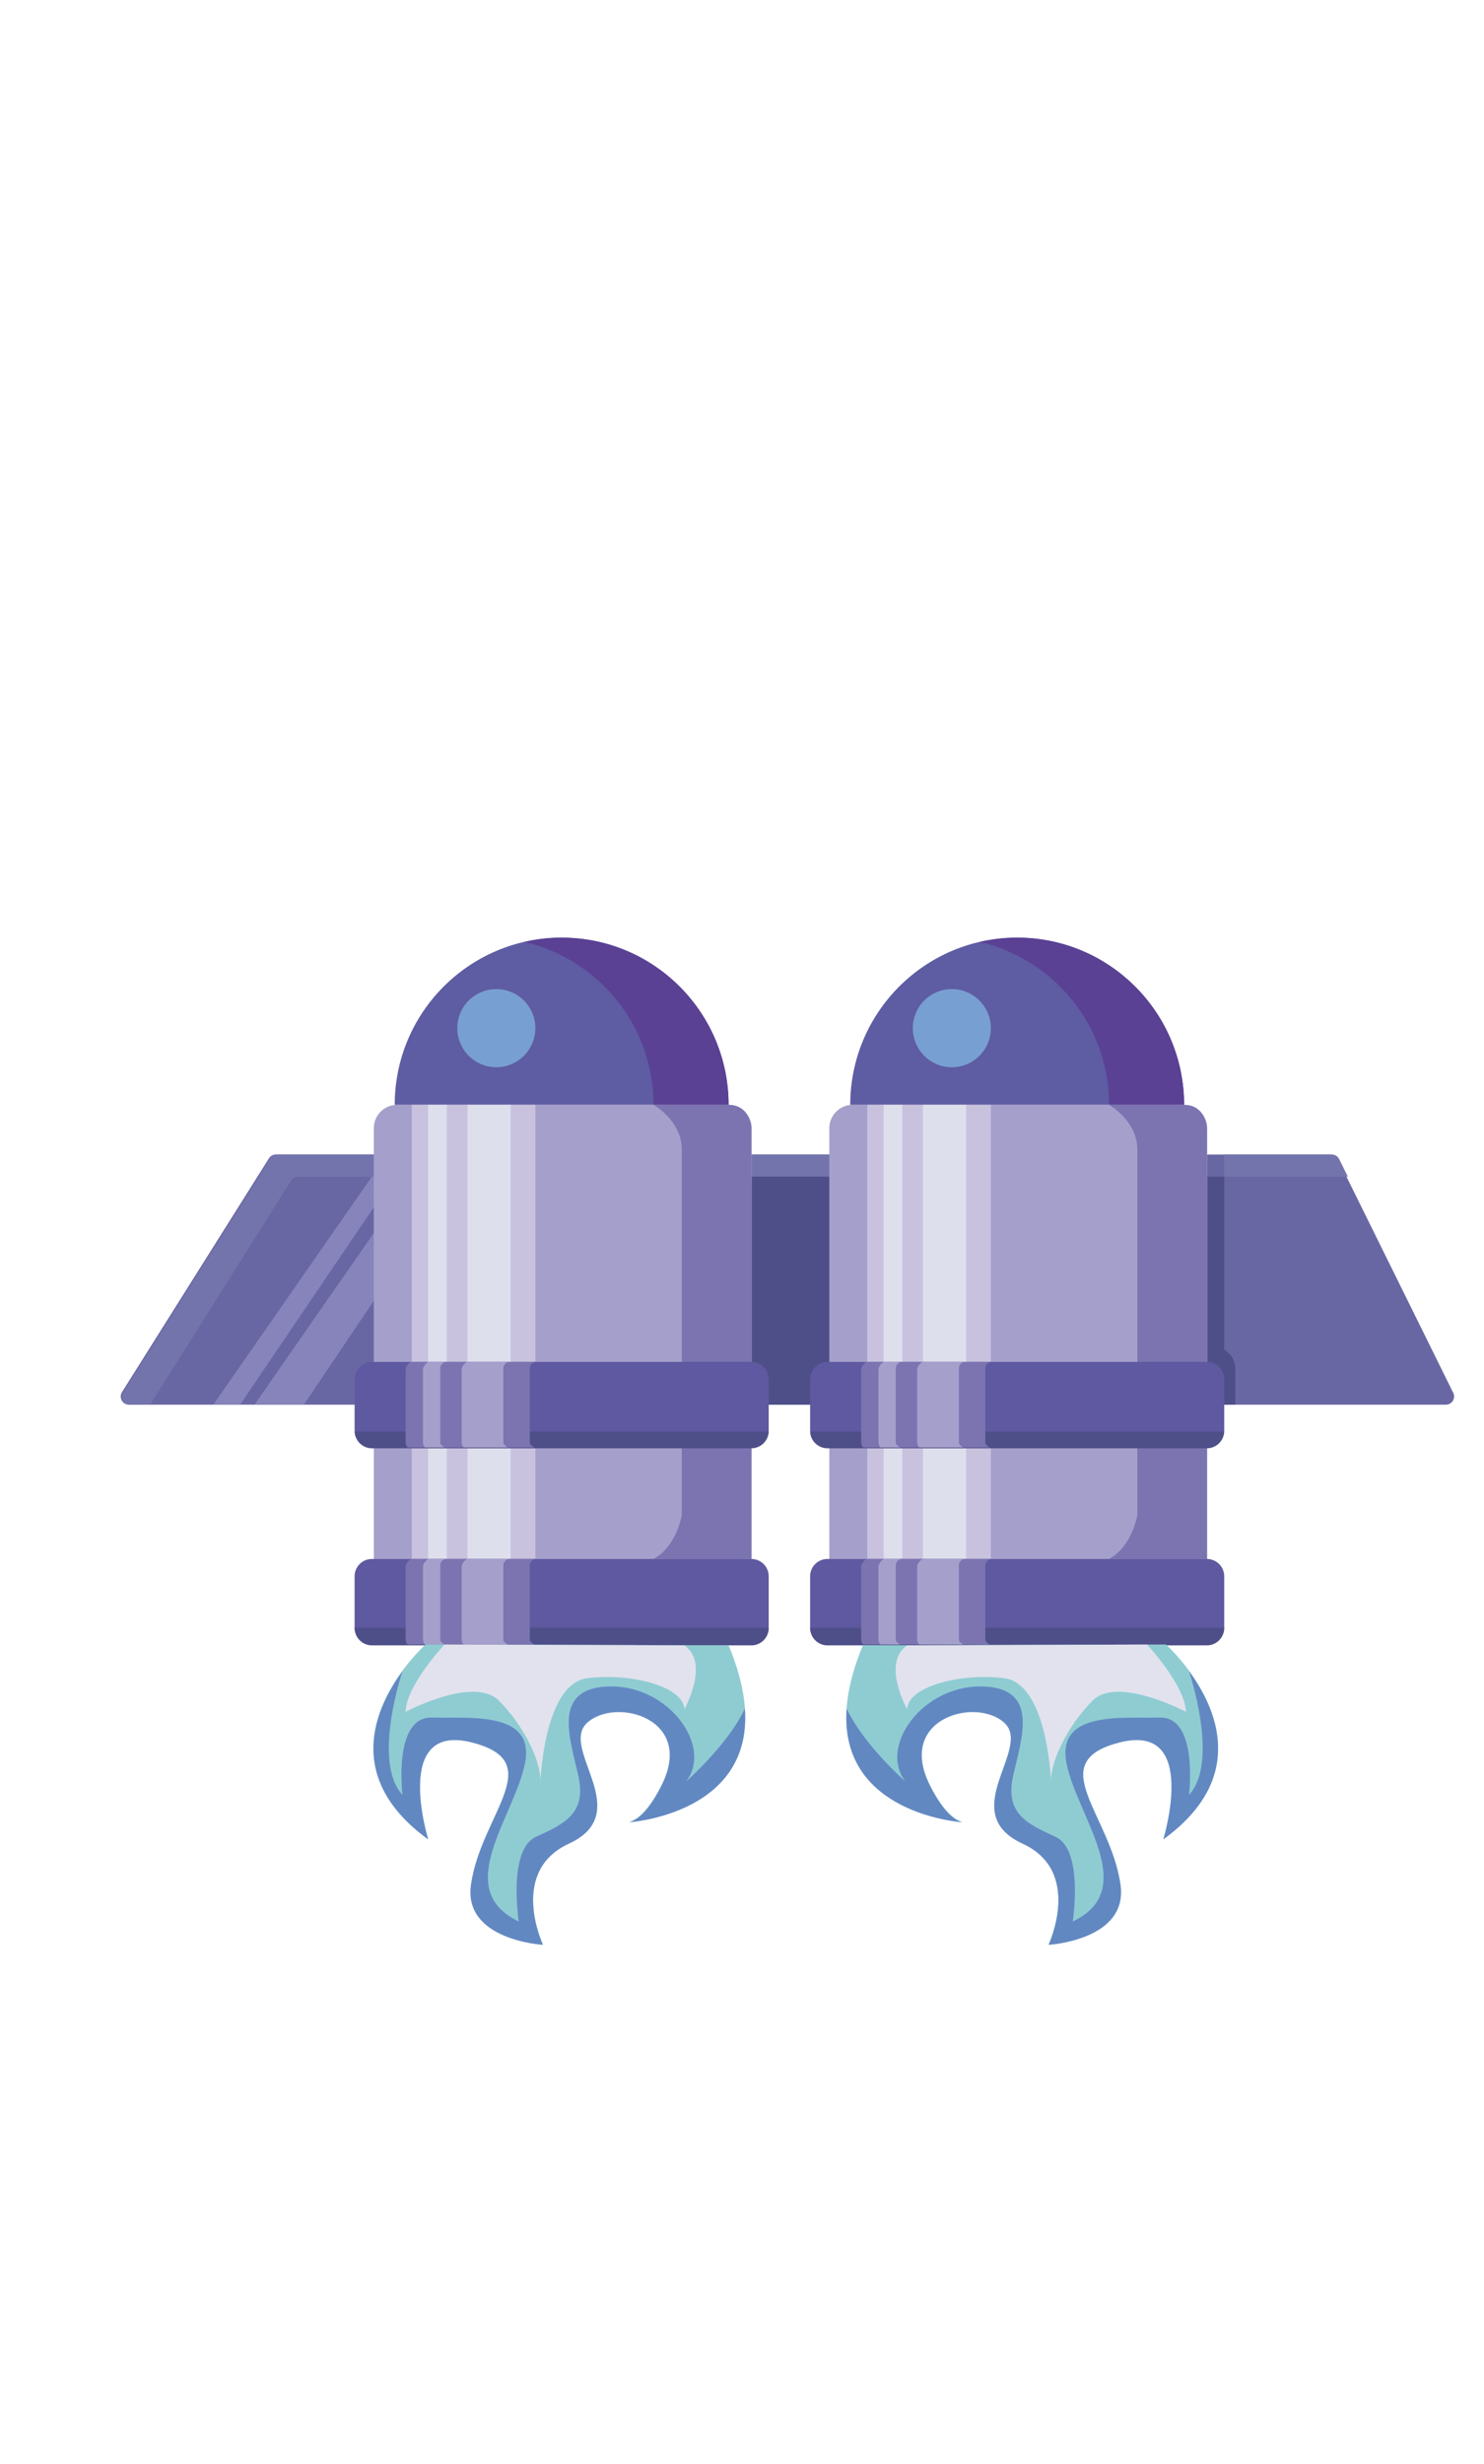 <svg xmlns="http://www.w3.org/2000/svg" width="250" height="415" fill="none" viewBox="0 0 250 415">
  <path fill="#6967A3" d="m225.372 195.222 19.445 39.364a1.385 1.385 0 0 1-1.237 1.999H21.73c-1.09 0-1.75-1.197-1.172-2.123l24.75-39.364c.252-.4.693-.648 1.172-.648h177.654a1.38 1.38 0 0 1 1.238.768v.004Z"/>
  <path fill="#7474AD" d="M202.392 194.454H46.712c-.475 0-.916.244-1.168.649l-24.75 39.364c-.582.921.082 2.123 1.171 2.123h3.325l23.744-37.762c.252-.4.693-.648 1.167-.648h152.224c0-1.239-.013-2.483-.037-3.722l.004-.004Z"/>
  <path fill="#8784BB" d="m35.941 236.581 26.702-38.406h3.816L40.45 236.581h-4.509Zm6.934 0 26.706-38.406h7.454l-25.836 38.406h-8.324Z"/>
  <path fill="#5E5CA3" d="M122.741 186.081H66.496c0-15.551 12.59-28.158 28.12-28.158 15.532 0 28.121 12.607 28.121 28.158h.004Z"/>
  <path fill="#5A4194" d="M94.62 157.923c-2.173 0-4.29.256-6.323.723 12.486 2.875 21.801 14.061 21.801 27.435h12.643c0-15.551-12.589-28.158-28.12-28.158Z"/>
  <path fill="#789FD1" d="M83.61 179.753a6.58 6.58 0 0 0 6.576-6.584 6.58 6.58 0 0 0-6.576-6.584 6.58 6.58 0 0 0-6.575 6.584 6.58 6.58 0 0 0 6.576 6.584Z"/>
  <path fill="#4E4F89" d="M208.112 236.581h-84.296v-38.406h82.415v29.071l.673.591a3.554 3.554 0 0 1 1.204 2.66v6.084h.004Z"/>
  <path fill="#7474AD" d="M206.244 198.175h20.819l-1.46-2.953a1.387 1.387 0 0 0-1.237-.772h-18.159c.025 1.239.033 2.482.037 3.721v.004Z"/>
  <path fill="#A4A0CB" d="M122.691 186.081H66.912a3.942 3.942 0 0 0-3.94 3.945v75.803a3.942 3.942 0 0 0 3.94 3.945h55.779a3.942 3.942 0 0 0 3.94-3.945v-75.803a3.942 3.942 0 0 0-3.94-3.945Z"/>
  <path fill="#C9C2DE" d="M90.186 186.081H69.367v76.489h20.82v-76.489Z"/>
  <path fill="#7B74B1" d="M110.098 186.081s4.76 2.693 4.76 7.497v61.558s-.8 5.262-4.76 7.434h16.483v-72.544s-.127-3.945-3.889-3.945h-12.594Z"/>
  <path fill="#DEDFED" d="M75.264 186.081h-3.135v76.489h3.135v-76.489Zm10.754 0h-7.264v76.489h7.264v-76.489Z"/>
  <path fill="#5E59A0" d="M126.581 229.377H62.655a2.919 2.919 0 0 0-2.917 2.921v8.566a2.919 2.919 0 0 0 2.917 2.921h63.926a2.918 2.918 0 0 0 2.916-2.921v-8.566a2.918 2.918 0 0 0-2.916-2.921Zm0 33.194H62.655a2.918 2.918 0 0 0-2.917 2.92v8.567a2.918 2.918 0 0 0 2.917 2.92h63.926a2.917 2.917 0 0 0 2.916-2.92v-8.567a2.917 2.917 0 0 0-2.916-2.92Z"/>
  <path fill="#4E4F89" d="M59.746 241.117a2.926 2.926 0 0 0 2.912 2.813h63.927a2.927 2.927 0 0 0 2.912-2.813h-69.75Zm.322 33.036c-.111 0-.219-.013-.326-.017v.066a2.927 2.927 0 0 0 2.917 2.921h63.926a2.926 2.926 0 0 0 2.916-2.921v-.049H60.068Z"/>
  <path fill="#7B74B1" d="M69.206 262.571s-.87.57-.87 1.297v12.296s.074.814.437.814h21.211s-.726-.45-.726-.739v-12.735s.17-.933 1.102-.933H69.206Z"/>
  <path fill="#A4A0CB" d="M72.128 262.571s-.87.57-.87 1.297v12.296s.074.814.437.814h3.197s-.726-.45-.726-.739v-12.735s.17-.933 1.101-.933h-3.139Zm6.516 0s-.87.57-.87 1.297v12.296s.074.814.437.814h7.314s-.727-.45-.727-.739v-12.735s.17-.933 1.102-.933h-7.256Z"/>
  <path fill="#7B74B1" d="M69.206 229.377s-.87.57-.87 1.297v12.297s.074.814.437.814h21.211s-.726-.45-.726-.74v-12.734s.17-.934 1.102-.934H69.206Z"/>
  <path fill="#A4A0CB" d="M72.128 229.377s-.87.57-.87 1.297v12.297s.074.814.437.814h3.197s-.726-.45-.726-.74v-12.734s.17-.934 1.101-.934h-3.139Zm6.516 0s-.87.57-.87 1.297v12.297s.074.814.437.814h7.314s-.727-.45-.727-.74v-12.734s.17-.934 1.102-.934h-7.256Z"/>
  <path fill="#5E5CA3" d="M199.48 186.081h-56.246c0-15.551 12.59-28.158 28.121-28.158 15.531 0 28.121 12.607 28.121 28.158h.004Z"/>
  <path fill="#5A4194" d="M171.359 157.923c-2.174 0-4.29.256-6.324.723 12.487 2.875 21.801 14.061 21.801 27.435h12.644c0-15.551-12.59-28.158-28.121-28.158Z"/>
  <path fill="#789FD1" d="M160.349 179.753a6.58 6.58 0 0 0 6.575-6.584 6.58 6.58 0 0 0-6.575-6.584 6.58 6.58 0 0 0-6.576 6.584 6.58 6.58 0 0 0 6.576 6.584Z"/>
  <path fill="#A4A0CB" d="M199.43 186.081h-55.78a3.942 3.942 0 0 0-3.939 3.945v75.803a3.942 3.942 0 0 0 3.939 3.945h55.78a3.942 3.942 0 0 0 3.939-3.945v-75.803a3.942 3.942 0 0 0-3.939-3.945Z"/>
  <path fill="#C9C2DE" d="M166.925 186.081h-20.82v76.489h20.82v-76.489Z"/>
  <path fill="#7B74B1" d="M186.836 186.081s4.76 2.693 4.76 7.497v61.558s-.8 5.262-4.76 7.434h16.484v-72.544s-.128-3.945-3.89-3.945h-12.594Z"/>
  <path fill="#DEDFED" d="M151.998 186.081h-3.135v76.489h3.135v-76.489Zm10.755 0h-7.265v76.489h7.265v-76.489Z"/>
  <path fill="#5E59A0" d="M203.319 229.377h-63.926a2.918 2.918 0 0 0-2.916 2.921v8.566a2.918 2.918 0 0 0 2.916 2.921h63.926a2.92 2.92 0 0 0 2.917-2.921v-8.566a2.92 2.92 0 0 0-2.917-2.921Zm0 33.194h-63.926a2.917 2.917 0 0 0-2.916 2.92v8.567a2.917 2.917 0 0 0 2.916 2.92h63.926a2.918 2.918 0 0 0 2.917-2.92v-8.567a2.918 2.918 0 0 0-2.917-2.92Z"/>
  <path fill="#4E4F89" d="M136.48 241.117a2.927 2.927 0 0 0 2.913 2.813h63.926a2.925 2.925 0 0 0 2.912-2.813H136.48Zm.322 33.036c-.111 0-.218-.013-.325-.017v.066a2.926 2.926 0 0 0 2.916 2.921h63.926a2.927 2.927 0 0 0 2.917-2.921v-.049h-69.434Z"/>
  <path fill="#7B74B1" d="M145.941 262.571s-.871.57-.871 1.297v12.296s.075.814.438.814h21.211s-.726-.45-.726-.739v-12.735s.169-.933 1.101-.933h-21.153Z"/>
  <path fill="#A4A0CB" d="M148.863 262.571s-.871.57-.871 1.297v12.296s.074.814.437.814h3.197s-.726-.45-.726-.739v-12.735s.169-.933 1.102-.933h-3.139Zm6.519 0s-.87.57-.87 1.297v12.296s.074.814.437.814h7.314s-.726-.45-.726-.739v-12.735s.169-.933 1.101-.933h-7.256Z"/>
  <path fill="#7B74B1" d="M145.941 229.377s-.871.57-.871 1.297v12.297s.075.814.438.814h21.211s-.726-.45-.726-.74v-12.734s.169-.934 1.101-.934h-21.153Z"/>
  <path fill="#A4A0CB" d="M148.863 229.377s-.871.57-.871 1.297v12.297s.074.814.437.814h3.197s-.726-.45-.726-.74v-12.734s.169-.934 1.102-.934h-3.139Zm6.519 0s-.87.57-.87 1.297v12.297s.074.814.437.814h7.314s-.726-.45-.726-.74v-12.734s.169-.934 1.101-.934h-7.256Z"/>
  <path fill="#8ECCD2" d="M71.692 276.978s-20.056 17.89.437 32.731c0 0-6.06-19.633 7.215-16.366 13.279 3.268 1.65 12.144 0 24.077-1.283 9.265 12.115 10.042 12.115 10.042s-5.812-12.338 4.36-17.026c11.373-5.238-1.695-16.01 3.102-20.376 4.798-4.366 18.147-.748 12.582 10.479-3.337 6.737-5.981 6.336-5.981 6.336s28.958-1.532 17.222-29.756l-51.048-.145-.004.004Z"/>
  <path fill="#E1E2ED" d="M74.887 276.978s-6.431 6.828-6.559 11.338c0 0 11.5-6.113 15.712-1.891 4.212 4.221 7.413 10.623 6.976 14.262 0 0 .437-17.17 7.994-18.046 7.558-.876 16.134 1.454 16.278 5.238 0 0 4.36-7.787 0-10.756l-40.405-.145h.004Z"/>
  <path fill="#6288C2" d="M72.128 309.808s-6.06-19.633 7.215-16.366c13.274 3.268 1.65 12.144 0 24.077-1.283 9.265 12.115 10.042 12.115 10.042s-5.812-12.338 4.36-17.026c11.373-5.238-1.695-16.01 3.102-20.376 4.798-4.366 18.142-.748 12.582 10.479-2.554 5.155-4.699 6.129-5.569 6.303 2.945-.269 20.741-2.586 19.549-19.178-2.83 6.076-9.896 12.288-9.896 12.288 4.55-5.944-2.909-16.154-12.788-16.01-9.884.145-6.831 8.588-5.38 14.99 1.453 6.402-2.326 8.149-7.12 10.335-4.797 2.18-2.907 14.262-2.907 14.262-11.336-5.386-.87-17.464 1.019-26.485 1.889-9.021-9.158-7.711-15.696-7.86-6.538-.145-4.905 13.032-4.905 13.032-5.19-5.593-.008-20.806 0-20.831-4.583 6.233-9.908 18.01 4.323 28.319l-.004.005Z"/>
  <path fill="#8ECCD2" d="M196.418 276.978s20.056 17.89-.437 32.731c0 0 6.059-19.633-7.215-16.366-13.279 3.268-1.65 12.144 0 24.077 1.283 9.265-12.116 10.042-12.116 10.042s5.813-12.338-4.36-17.026c-11.373-5.238 1.696-16.01-3.102-20.376-4.797-4.366-18.146-.748-12.581 10.479 3.337 6.737 5.981 6.336 5.981 6.336s-28.958-1.532-17.222-29.756l51.048-.145.004.004Z"/>
  <path fill="#E1E2ED" d="M193.222 276.978s6.431 6.828 6.559 11.338c0 0-11.501-6.113-15.713-1.891-4.212 4.221-7.413 10.623-6.975 14.262 0 0-.438-17.17-7.995-18.046-7.557-.872-16.133 1.454-16.277 5.238 0 0-4.361-7.787 0-10.756l40.405-.145h-.004Z"/>
  <path fill="#6288C2" d="M195.981 309.808s6.06-19.633-7.215-16.366c-13.278 3.268-1.65 12.144 0 24.077 1.283 9.265-12.115 10.042-12.115 10.042s5.812-12.338-4.36-17.026c-11.373-5.238 1.695-16.01-3.102-20.376-4.798-4.366-18.142-.748-12.582 10.479 2.554 5.155 4.699 6.129 5.569 6.303-2.945-.269-20.741-2.586-19.548-19.178 2.829 6.076 9.896 12.288 9.896 12.288-4.55-5.944 2.908-16.154 12.787-16.01 9.884.145 6.831 8.588 5.379 14.99-1.452 6.402 2.327 8.149 7.12 10.335 4.798 2.18 2.908 14.262 2.908 14.262 11.336-5.386.871-17.464-1.018-26.485-1.89-9.021 9.157-7.711 15.695-7.86 6.539-.145 4.905 13.032 4.905 13.032 5.19-5.593.008-20.806 0-20.831 4.583 6.233 9.909 18.01-4.323 28.319l.004.005Z"/>
</svg>
